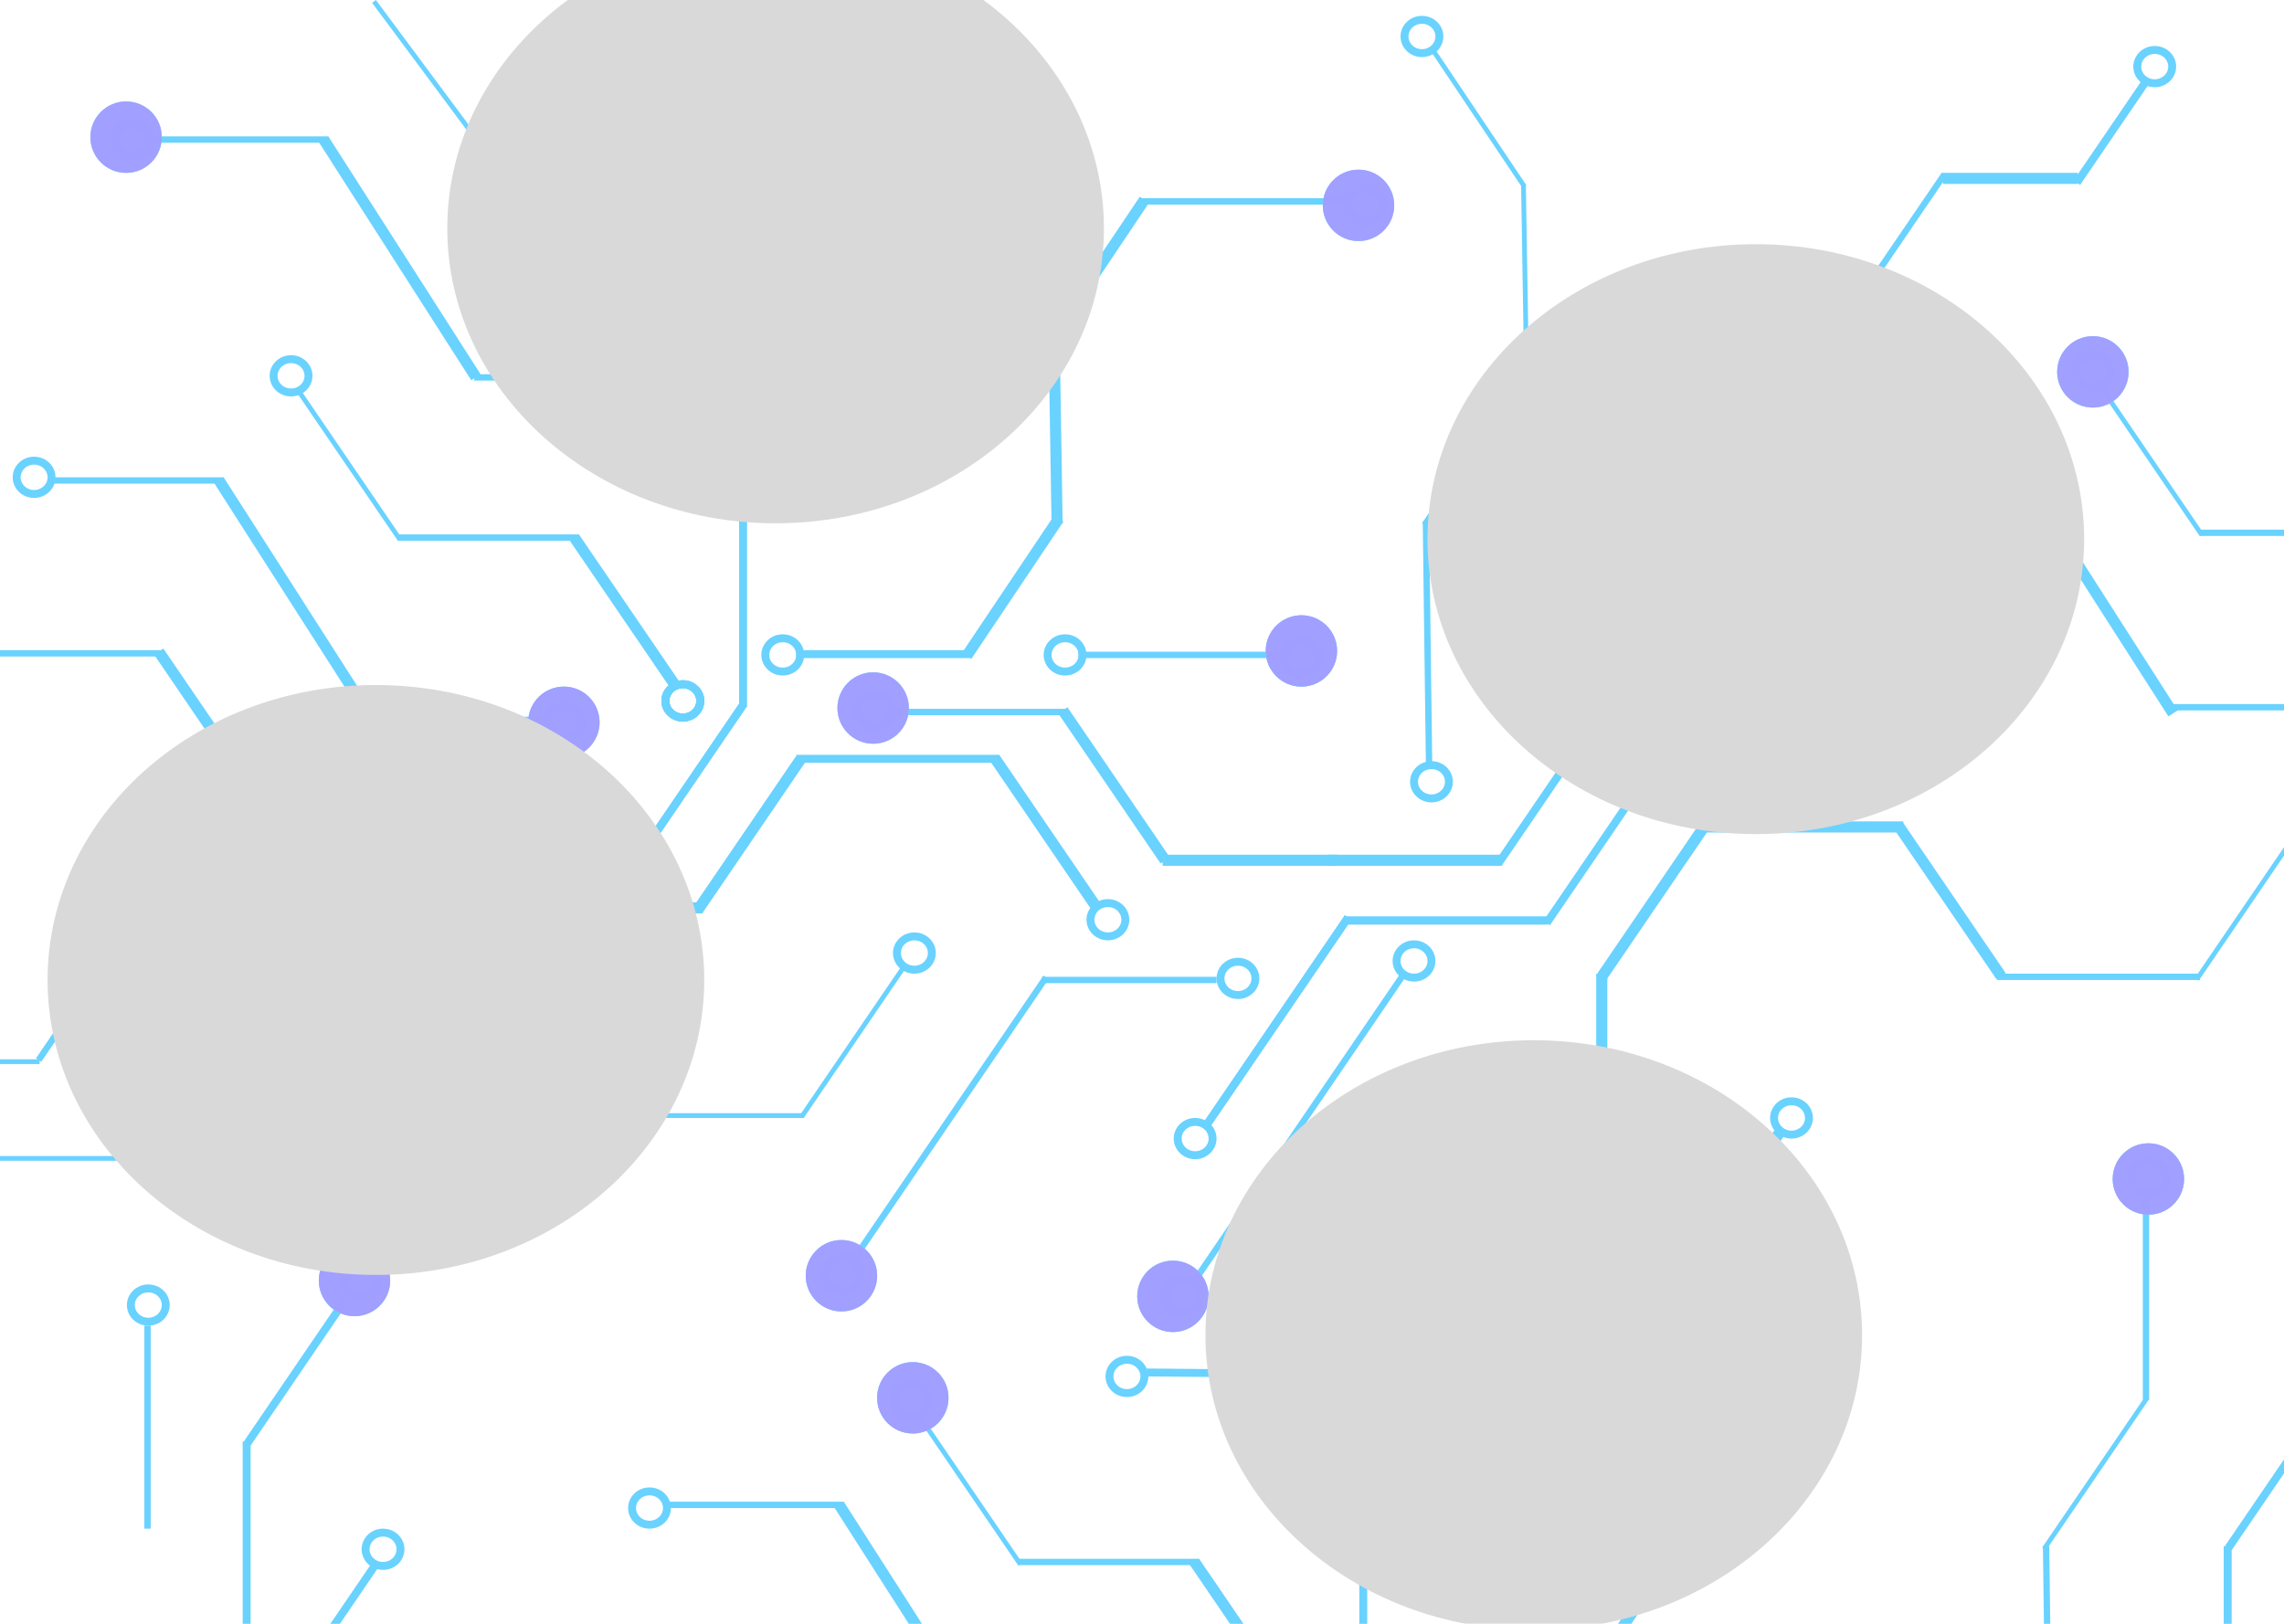 <svg width="1440" height="1024" viewBox="0 0 1440 1024" fill="none" xmlns="http://www.w3.org/2000/svg">
<g clip-path="url(#clip0_53_19)">
<rect width="1440" height="1024" fill="white"/>
<line x1="189.934" y1="668.592" x2="279.934" y2="536.592" stroke="#69D2FF" stroke-width="5"/>
<line x1="278" y1="538.5" x2="406" y2="538.5" stroke="#69D2FF" stroke-width="5"/>
<line x1="468.5" y1="446" x2="468.5" y2="318" stroke="#69D2FF" stroke-width="5"/>
<line x1="1009.88" y1="762.001" x2="1009.88" y2="613.995" stroke="#69D2FF" stroke-width="7"/>
<line x1="87" y1="576" x2="197" y2="576" stroke="#69D2FF" stroke-width="4"/>
<line x1="251" y1="339" x2="365" y2="339" stroke="#69D2FF" stroke-width="4"/>
<line x1="232" y1="454" x2="342" y2="454" stroke="#69D2FF" stroke-width="4"/>
<line x1="162" y1="504.5" x2="272" y2="504.5" stroke="#69D2FF" stroke-width="7"/>
<line x1="-7" y1="412" x2="103" y2="412" stroke="#69D2FF" stroke-width="4"/>
<line x1="403.935" y1="539.187" x2="468.439" y2="444.592" stroke="#69D2FF" stroke-width="5"/>
<line x1="189.934" y1="668.592" x2="279.934" y2="536.592" stroke="#69D2FF" stroke-width="5"/>
<line x1="278" y1="538.5" x2="406" y2="538.5" stroke="#69D2FF" stroke-width="5"/>
<line x1="403.935" y1="539.187" x2="468.439" y2="444.592" stroke="#69D2FF" stroke-width="5"/>
<line x1="227.348" y1="703.873" x2="317.348" y2="571.873" stroke="#69D2FF" stroke-width="4"/>
<line x1="315" y1="572.5" x2="443" y2="572.5" stroke="#69D2FF" stroke-width="7"/>
<line x1="502" y1="478.5" x2="630" y2="478.5" stroke="#69D2FF" stroke-width="5"/>
<line x1="440.108" y1="573.623" x2="504.612" y2="479.028" stroke="#69D2FF" stroke-width="7"/>
<line x1="691.612" y1="572.567" x2="627.108" y2="477.972" stroke="#69D2FF" stroke-width="7"/>
<line x1="426.612" y1="433.567" x2="362.108" y2="338.972" stroke="#69D2FF" stroke-width="7"/>
<line x1="31" y1="303" x2="141" y2="303" stroke="#69D2FF" stroke-width="4"/>
<line x1="234.052" y1="452.887" x2="138.052" y2="302.887" stroke="#69D2FF" stroke-width="7"/>
<line x1="164.612" y1="505.567" x2="100.108" y2="410.972" stroke="#69D2FF" stroke-width="7"/>
<line x1="-25" y1="730.5" x2="103" y2="730.5" stroke="#69D2FF" stroke-width="3"/>
<line x1="101.761" y1="730.75" x2="166.265" y2="636.155" stroke="#69D2FF" stroke-width="3"/>
<line x1="252.261" y1="340.435" x2="187.757" y2="245.84" stroke="#69D2FF" stroke-width="3"/>
<line x1="24.348" y1="668.468" x2="88.852" y2="573.873" stroke="#69D2FF" stroke-width="4"/>
<line x1="759.934" y1="710.592" x2="849.934" y2="578.592" stroke="#69D2FF" stroke-width="5"/>
<line x1="848" y1="580.5" x2="976" y2="580.5" stroke="#69D2FF" stroke-width="5"/>
<line x1="1009.5" y1="451" x2="1009.5" y2="323" stroke="#69D2FF" stroke-width="5"/>
<line x1="657" y1="618" x2="767" y2="618" stroke="#69D2FF" stroke-width="4"/>
<line x1="837" y1="542.5" x2="947" y2="542.5" stroke="#69D2FF" stroke-width="7"/>
<line x1="899" y1="328.974" x2="901" y2="482.974" stroke="#69D2FF" stroke-width="4"/>
<line x1="733" y1="542.5" x2="843" y2="542.5" stroke="#69D2FF" stroke-width="7"/>
<line x1="563" y1="449" x2="673" y2="449" stroke="#69D2FF" stroke-width="4"/>
<line x1="975.166" y1="582.039" x2="1094.7" y2="406.739" stroke="#69D2FF" stroke-width="5"/>
<line x1="759.934" y1="710.592" x2="849.934" y2="578.592" stroke="#69D2FF" stroke-width="5"/>
<line x1="848" y1="580.5" x2="976" y2="580.5" stroke="#69D2FF" stroke-width="5"/>
<line x1="1259" y1="616" x2="1387" y2="616" stroke="#69D2FF" stroke-width="4"/>
<line x1="753.732" y1="806.832" x2="885.963" y2="612.915" stroke="#69D2FF" stroke-width="4"/>
<line x1="1072" y1="521.5" x2="1200" y2="521.5" stroke="#69D2FF" stroke-width="7"/>
<line x1="680" y1="413" x2="808" y2="413" stroke="#69D2FF" stroke-width="4"/>
<line x1="1010.11" y1="615.623" x2="1074.61" y2="521.028" stroke="#69D2FF" stroke-width="7"/>
<line x1="1008.93" y1="325.187" x2="1073.44" y2="230.592" stroke="#69D2FF" stroke-width="5"/>
<line x1="666.47" y1="330.057" x2="664.502" y2="209.056" stroke="#69D2FF" stroke-width="7"/>
<line x1="1261.61" y1="615.567" x2="1197.11" y2="520.972" stroke="#69D2FF" stroke-width="7"/>
<line x1="734.612" y1="542.567" x2="670.108" y2="447.972" stroke="#69D2FF" stroke-width="7"/>
<line x1="502" y1="412.5" x2="612" y2="412.5" stroke="#69D2FF" stroke-width="5"/>
<path d="M609.5 413.544L667.5 327.051" stroke="#69D2FF" stroke-width="7"/>
<path d="M663.5 212.49L721.5 125.996" stroke="#69D2FF" stroke-width="7"/>
<line x1="962.469" y1="237.025" x2="960.5" y2="116.024" stroke="#69D2FF" stroke-width="3"/>
<path d="M960.99 117.5L902.997 31.002" stroke="#69D2FF" stroke-width="3"/>
<line x1="310" y1="703.5" x2="507" y2="703.5" stroke="#69D2FF" stroke-width="3"/>
<line x1="505.761" y1="703.75" x2="570.265" y2="609.155" stroke="#69D2FF" stroke-width="3"/>
<line x1="1225" y1="112.5" x2="1310" y2="112.5" stroke="#69D2FF" stroke-width="7"/>
<line x1="1309.38" y1="115.225" x2="1353.48" y2="50.553" stroke="#69D2FF" stroke-width="5"/>
<path d="M1385 617.595L1449.5 523" stroke="#69D2FF" stroke-width="3"/>
<line x1="723.023" y1="865.5" x2="942.023" y2="867.5" stroke="#69D2FF" stroke-width="5"/>
<line x1="936.703" y1="866.026" x2="1010.12" y2="760.007" stroke="#69D2FF" stroke-width="7"/>
<line x1="944.935" y1="544.187" x2="1009.44" y2="449.592" stroke="#69D2FF" stroke-width="5"/>
<line x1="897.761" y1="330.75" x2="962.265" y2="236.155" stroke="#69D2FF" stroke-width="3"/>
<line x1="536.691" y1="796.429" x2="659.508" y2="616.318" stroke="#69D2FF" stroke-width="4"/>
<path d="M194.5 237C194.5 242.711 189.665 247.5 183.5 247.5C177.335 247.5 172.5 242.711 172.5 237C172.5 231.289 177.335 226.5 183.5 226.5C189.665 226.5 194.5 231.289 194.5 237Z" stroke="#69D2FF" stroke-width="5"/>
<path d="M441.5 442C441.5 447.711 436.665 452.5 430.5 452.5C424.335 452.5 419.5 447.711 419.5 442C419.5 436.289 424.335 431.5 430.5 431.5C436.665 431.5 441.5 436.289 441.5 442Z" stroke="#69D2FF" stroke-width="5"/>
<path d="M1092.5 221C1092.5 226.711 1087.66 231.5 1081.5 231.5C1075.34 231.5 1070.5 226.711 1070.5 221C1070.5 215.289 1075.34 210.5 1081.5 210.5C1087.66 210.5 1092.5 215.289 1092.5 221Z" stroke="#69D2FF" stroke-width="5"/>
<path d="M1110.5 397C1110.5 402.711 1105.66 407.5 1099.5 407.5C1093.34 407.5 1088.5 402.711 1088.5 397C1088.5 391.289 1093.34 386.5 1099.5 386.5C1105.66 386.5 1110.5 391.289 1110.5 397Z" stroke="#69D2FF" stroke-width="5"/>
<path d="M721.5 868C721.5 873.711 716.665 878.5 710.5 878.5C704.335 878.5 699.5 873.711 699.5 868C699.5 862.289 704.335 857.5 710.5 857.5C716.665 857.5 721.5 862.289 721.5 868Z" stroke="#69D2FF" stroke-width="5"/>
<path d="M218.5 575C218.5 580.711 213.665 585.5 207.5 585.5C201.335 585.5 196.5 580.711 196.5 575C196.5 569.289 201.335 564.5 207.5 564.5C213.665 564.5 218.5 569.289 218.5 575Z" stroke="#69D2FF" stroke-width="5"/>
<path d="M293.5 508C293.5 513.711 288.665 518.5 282.5 518.5C276.335 518.5 271.5 513.711 271.5 508C271.5 502.289 276.335 497.5 282.5 497.5C288.665 497.5 293.5 502.289 293.5 508Z" stroke="#69D2FF" stroke-width="5"/>
<path d="M366.5 456C366.5 461.711 361.665 466.5 355.5 466.5C349.335 466.5 344.5 461.711 344.5 456C344.5 450.289 349.335 445.5 355.5 445.5C361.665 445.5 366.5 450.289 366.5 456Z" stroke="#69D2FF" stroke-width="5"/>
<path d="M542.5 804C542.5 809.711 537.665 814.5 531.5 814.5C525.335 814.5 520.5 809.711 520.5 804C520.5 798.289 525.335 793.5 531.5 793.5C537.665 793.5 542.5 798.289 542.5 804Z" stroke="#69D2FF" stroke-width="5"/>
<path d="M791.5 617C791.5 622.711 786.665 627.5 780.5 627.5C774.335 627.5 769.5 622.711 769.5 617C769.5 611.289 774.335 606.5 780.5 606.5C786.665 606.5 791.5 611.289 791.5 617Z" stroke="#69D2FF" stroke-width="5"/>
<path d="M764.5 718C764.5 723.711 759.665 728.5 753.5 728.5C747.335 728.5 742.5 723.711 742.5 718C742.5 712.289 747.335 707.5 753.5 707.5C759.665 707.5 764.5 712.289 764.5 718Z" stroke="#69D2FF" stroke-width="5"/>
<path d="M709.5 580C709.5 585.711 704.665 590.5 698.5 590.5C692.335 590.5 687.5 585.711 687.5 580C687.5 574.289 692.335 569.5 698.5 569.5C704.665 569.5 709.5 574.289 709.5 580Z" stroke="#69D2FF" stroke-width="5"/>
<path d="M504.5 413C504.5 418.711 499.665 423.5 493.5 423.5C487.335 423.5 482.5 418.711 482.5 413C482.5 407.289 487.335 402.5 493.5 402.5C499.665 402.5 504.5 407.289 504.5 413Z" stroke="#69D2FF" stroke-width="5"/>
<path d="M441.5 442C441.5 447.711 436.665 452.5 430.5 452.5C424.335 452.5 419.5 447.711 419.5 442C419.5 436.289 424.335 431.5 430.5 431.5C436.665 431.5 441.5 436.289 441.5 442Z" stroke="#69D2FF" stroke-width="5"/>
<path d="M181.5 627C181.5 632.711 176.665 637.5 170.5 637.5C164.335 637.5 159.5 632.711 159.5 627C159.5 621.289 164.335 616.5 170.5 616.5C176.665 616.5 181.5 621.289 181.5 627Z" stroke="#69D2FF" stroke-width="5"/>
<path d="M194.5 678C194.5 683.711 189.665 688.5 183.5 688.5C177.335 688.5 172.5 683.711 172.5 678C172.5 672.289 177.335 667.5 183.5 667.5C189.665 667.5 194.5 672.289 194.5 678Z" stroke="#69D2FF" stroke-width="5"/>
<path d="M481.5 305C481.5 310.711 476.665 315.5 470.5 315.5C464.335 315.5 459.5 310.711 459.5 305C459.5 299.289 464.335 294.5 470.5 294.5C476.665 294.5 481.5 299.289 481.5 305Z" stroke="#69D2FF" stroke-width="5"/>
<line x1="859.5" y1="1092" x2="859.5" y2="964" stroke="#69D2FF" stroke-width="5"/>
<line x1="642" y1="985" x2="756" y2="985" stroke="#69D2FF" stroke-width="4"/>
<line x1="817.612" y1="1079.57" x2="753.108" y2="984.972" stroke="#69D2FF" stroke-width="7"/>
<line x1="422" y1="949" x2="532" y2="949" stroke="#69D2FF" stroke-width="4"/>
<line x1="625.052" y1="1098.89" x2="529.052" y2="948.887" stroke="#69D2FF" stroke-width="7"/>
<line x1="643.261" y1="986.435" x2="578.757" y2="891.84" stroke="#69D2FF" stroke-width="3"/>
<line x1="1404.5" y1="1103" x2="1404.5" y2="975" stroke="#69D2FF" stroke-width="5"/>
<line x1="1353" y1="883" x2="1353" y2="755" stroke="#69D2FF" stroke-width="4"/>
<line x1="1290" y1="974.974" x2="1292" y2="1128.97" stroke="#69D2FF" stroke-width="4"/>
<line x1="1404.93" y1="976.187" x2="1469.44" y2="881.591" stroke="#69D2FF" stroke-width="5"/>
<line x1="1057.47" y1="976.065" x2="1054.5" y2="817.065" stroke="#69D2FF" stroke-width="7"/>
<line x1="1052.1" y1="817.635" x2="1122.1" y2="714.04" stroke="#69D2FF" stroke-width="7"/>
<path d="M1000.5 1059.54L1058.5 973.051" stroke="#69D2FF" stroke-width="7"/>
<line x1="1288.76" y1="976.75" x2="1353.26" y2="882.155" stroke="#69D2FF" stroke-width="3"/>
<path d="M585.5 883C585.5 888.711 580.665 893.5 574.5 893.5C568.335 893.5 563.5 888.711 563.5 883C563.5 877.289 568.335 872.5 574.5 872.5C580.665 872.5 585.5 877.289 585.5 883Z" stroke="#69D2FF" stroke-width="5"/>
<path d="M872.5 951C872.5 956.711 867.665 961.5 861.5 961.5C855.335 961.5 850.5 956.711 850.5 951C850.5 945.289 855.335 940.5 861.5 940.5C867.665 940.5 872.5 945.289 872.5 951Z" stroke="#69D2FF" stroke-width="5"/>
<path d="M234.5 712C234.5 717.711 229.665 722.5 223.5 722.5C217.335 722.5 212.5 717.711 212.5 712C212.5 706.289 217.335 701.5 223.5 701.5C229.665 701.5 234.5 706.289 234.5 712Z" stroke="#69D2FF" stroke-width="5"/>
<path d="M587.5 601C587.5 606.711 582.665 611.5 576.5 611.5C570.335 611.5 565.5 606.711 565.5 601C565.5 595.289 570.335 590.5 576.5 590.5C582.665 590.5 587.5 595.289 587.5 601Z" stroke="#69D2FF" stroke-width="5"/>
<path d="M307.5 704C307.5 709.711 302.665 714.5 296.5 714.5C290.335 714.5 285.5 709.711 285.5 704C285.5 698.289 290.335 693.5 296.5 693.5C302.665 693.5 307.5 698.289 307.5 704Z" stroke="#69D2FF" stroke-width="5"/>
<path d="M441.5 442C441.5 447.711 436.665 452.5 430.5 452.5C424.335 452.5 419.5 447.711 419.5 442C419.5 436.289 424.335 431.5 430.5 431.5C436.665 431.5 441.5 436.289 441.5 442Z" stroke="#69D2FF" stroke-width="5"/>
<path d="M441.5 442C441.5 447.711 436.665 452.5 430.5 452.5C424.335 452.5 419.5 447.711 419.5 442C419.5 436.289 424.335 431.5 430.5 431.5C436.665 431.5 441.5 436.289 441.5 442Z" stroke="#69D2FF" stroke-width="5"/>
<path d="M682.5 413C682.5 418.711 677.665 423.5 671.5 423.5C665.335 423.5 660.5 418.711 660.5 413C660.5 407.289 665.335 402.5 671.5 402.5C677.665 402.5 682.5 407.289 682.5 413Z" stroke="#69D2FF" stroke-width="5"/>
<path d="M831.5 415C831.5 420.711 826.665 425.5 820.5 425.5C814.335 425.5 809.5 420.711 809.5 415C809.5 409.289 814.335 404.5 820.5 404.5C826.665 404.5 831.5 409.289 831.5 415Z" stroke="#69D2FF" stroke-width="5"/>
<line x1="720" y1="127" x2="848" y2="127" stroke="#69D2FF" stroke-width="4"/>
<path d="M871.5 129C871.5 134.711 866.665 139.5 860.5 139.5C854.335 139.5 849.5 134.711 849.5 129C849.5 123.289 854.335 118.5 860.5 118.5C866.665 118.5 871.5 123.289 871.5 129Z" stroke="#69D2FF" stroke-width="5"/>
<path d="M913.5 493C913.5 498.711 908.665 503.5 902.5 503.5C896.335 503.5 891.5 498.711 891.5 493C891.5 487.289 896.335 482.5 902.5 482.5C908.665 482.5 913.5 487.289 913.5 493Z" stroke="#69D2FF" stroke-width="5"/>
<path d="M907.5 23C907.5 28.711 902.665 33.5 896.5 33.5C890.335 33.5 885.5 28.711 885.5 23C885.5 17.289 890.335 12.5 896.5 12.5C902.665 12.5 907.5 17.289 907.5 23Z" stroke="#69D2FF" stroke-width="5"/>
<line x1="155.5" y1="1037" x2="155.5" y2="909" stroke="#69D2FF" stroke-width="5"/>
<line x1="93" y1="964" x2="93" y2="836" stroke="#69D2FF" stroke-width="4"/>
<line x1="117.166" y1="1162.04" x2="236.703" y2="986.739" stroke="#69D2FF" stroke-width="5"/>
<line x1="155.935" y1="910.187" x2="220.439" y2="815.591" stroke="#69D2FF" stroke-width="5"/>
<path d="M238.5 807C238.5 812.711 233.665 817.5 227.5 817.5C221.335 817.5 216.5 812.711 216.5 807C216.5 801.289 221.335 796.5 227.5 796.5C233.665 796.5 238.5 801.289 238.5 807Z" stroke="#69D2FF" stroke-width="5"/>
<path d="M104.5 823C104.5 828.711 99.665 833.5 93.5 833.5C87.335 833.5 82.5 828.711 82.5 823C82.5 817.289 87.335 812.5 93.5 812.5C99.665 812.5 104.5 817.289 104.5 823Z" stroke="#69D2FF" stroke-width="5"/>
<path d="M420.5 951C420.5 956.711 415.665 961.5 409.5 961.5C403.335 961.5 398.5 956.711 398.5 951C398.5 945.289 403.335 940.5 409.5 940.5C415.665 940.5 420.5 945.289 420.5 951Z" stroke="#69D2FF" stroke-width="5"/>
<path d="M1140.5 705C1140.5 710.711 1135.66 715.5 1129.5 715.5C1123.34 715.5 1118.5 710.711 1118.5 705C1118.5 699.289 1123.34 694.5 1129.5 694.5C1135.66 694.5 1140.5 699.289 1140.5 705Z" stroke="#69D2FF" stroke-width="5"/>
<path d="M1365.5 743C1365.5 748.711 1360.66 753.5 1354.5 753.5C1348.34 753.5 1343.5 748.711 1343.5 743C1343.5 737.289 1348.34 732.5 1354.5 732.5C1360.66 732.5 1365.5 737.289 1365.5 743Z" stroke="#69D2FF" stroke-width="5"/>
<path d="M252.5 977C252.5 982.711 247.665 987.5 241.5 987.5C235.335 987.5 230.5 982.711 230.5 977C230.5 971.289 235.335 966.5 241.5 966.5C247.665 966.5 252.5 971.289 252.5 977Z" stroke="#69D2FF" stroke-width="5"/>
<path d="M756.5 817C756.5 822.711 751.665 827.5 745.5 827.5C739.335 827.5 734.5 822.711 734.5 817C734.5 811.289 739.335 806.5 745.5 806.5C751.665 806.5 756.5 811.289 756.5 817Z" stroke="#69D2FF" stroke-width="5"/>
<line x1="1093.73" y1="303.79" x2="1225.96" y2="109.873" stroke="#69D2FF" stroke-width="4"/>
<path d="M1096.5 313.958C1096.5 319.669 1091.66 324.458 1085.5 324.458C1079.34 324.458 1074.5 319.669 1074.5 313.958C1074.5 308.248 1079.34 303.458 1085.5 303.458C1091.66 303.458 1096.5 308.248 1096.5 313.958Z" stroke="#69D2FF" stroke-width="5"/>
<path d="M902.5 606C902.5 611.711 897.665 616.5 891.5 616.5C885.335 616.5 880.5 611.711 880.5 606C880.5 600.289 885.335 595.5 891.5 595.5C897.665 595.5 902.5 600.289 902.5 606Z" stroke="#69D2FF" stroke-width="5"/>
<path d="M32.5 301C32.5 306.711 27.665 311.5 21.5 311.5C15.335 311.5 10.5 306.711 10.5 301C10.5 295.289 15.335 290.5 21.5 290.5C27.665 290.5 32.5 295.289 32.5 301Z" stroke="#69D2FF" stroke-width="5"/>
<line x1="1387" y1="336" x2="1501" y2="336" stroke="#69D2FF" stroke-width="4"/>
<line x1="1368" y1="446" x2="1482" y2="446" stroke="#69D2FF" stroke-width="4"/>
<line x1="1167" y1="300" x2="1277" y2="300" stroke="#69D2FF" stroke-width="4"/>
<line x1="1370.05" y1="449.887" x2="1274.05" y2="299.887" stroke="#69D2FF" stroke-width="7"/>
<line x1="1388.26" y1="337.435" x2="1323.76" y2="242.84" stroke="#69D2FF" stroke-width="3"/>
<path d="M1330.5 234C1330.5 239.711 1325.66 244.5 1319.5 244.5C1313.34 244.5 1308.5 239.711 1308.5 234C1308.5 228.289 1313.34 223.5 1319.5 223.5C1325.66 223.5 1330.5 228.289 1330.5 234Z" stroke="#69D2FF" stroke-width="5"/>
<path d="M1369.5 42C1369.5 47.711 1364.66 52.5 1358.5 52.5C1352.34 52.5 1347.5 47.711 1347.5 42C1347.5 36.289 1352.34 31.5 1358.5 31.5C1364.66 31.5 1369.5 36.289 1369.5 42Z" stroke="#69D2FF" stroke-width="5"/>
<line x1="365.004" y1="174.505" x2="479.004" y2="174.505" stroke="#69D2FF" stroke-width="5"/>
<line x1="299" y1="238" x2="511" y2="238" stroke="#69D2FF" stroke-width="4"/>
<line x1="97" y1="88" x2="207" y2="88" stroke="#69D2FF" stroke-width="4"/>
<line x1="300.052" y1="237.887" x2="204.052" y2="87.887" stroke="#69D2FF" stroke-width="7"/>
<line x1="366.3" y1="176.49" x2="235.796" y2="0.895" stroke="#69D2FF" stroke-width="3"/>
<line x1="477.761" y1="175.761" x2="542.248" y2="81.155" stroke="#69D2FF" stroke-width="3"/>
<path d="M560.5 73C560.5 78.711 555.665 83.5 549.5 83.5C543.335 83.5 538.5 78.711 538.5 73C538.5 67.289 543.335 62.5 549.5 62.5C555.665 62.5 560.5 67.289 560.5 73Z" stroke="#69D2FF" stroke-width="5"/>
<path d="M94.5 88C94.5 93.711 89.665 98.5 83.5 98.5C77.335 98.5 72.5 93.711 72.5 88C72.5 82.289 77.335 77.5 83.5 77.5C89.665 77.5 94.5 82.289 94.5 88Z" stroke="#69D2FF" stroke-width="5"/>
<path d="M535.5 240C535.5 245.711 530.665 250.5 524.5 250.5C518.335 250.5 513.5 245.711 513.5 240C513.5 234.289 518.335 229.5 524.5 229.5C530.665 229.5 535.5 234.289 535.5 240Z" stroke="#69D2FF" stroke-width="5"/>
<path d="M1168.5 298C1168.5 303.711 1163.66 308.5 1157.5 308.5C1151.34 308.5 1146.5 303.711 1146.5 298C1146.5 292.289 1151.34 287.5 1157.5 287.5C1163.66 287.5 1168.5 292.289 1168.5 298Z" stroke="#69D2FF" stroke-width="5"/>
<path d="M562.5 448C562.5 453.711 557.665 458.5 551.5 458.5C545.335 458.5 540.5 453.711 540.5 448C540.5 442.289 545.335 437.5 551.5 437.5C557.665 437.5 562.5 442.289 562.5 448Z" stroke="#69D2FF" stroke-width="5"/>
<g filter="url(#filter0_f_53_19)">
<circle cx="550.5" cy="446.5" r="22.5" fill="#69D2FF" fill-opacity="0.851"/>
</g>
<g filter="url(#filter1_f_53_19)">
<circle cx="550.5" cy="446.5" r="22.5" fill="#94DFFF" fill-opacity="0.851"/>
</g>
<g filter="url(#filter2_f_53_19)">
<circle cx="550.5" cy="446.5" r="22.5" fill="#A394FF" fill-opacity="0.851"/>
</g>
<g filter="url(#filter3_f_53_19)">
<circle cx="820.5" cy="410.5" r="22.5" fill="#69D2FF" fill-opacity="0.851"/>
</g>
<g filter="url(#filter4_f_53_19)">
<circle cx="820.5" cy="410.5" r="22.5" fill="#94DFFF" fill-opacity="0.851"/>
</g>
<g filter="url(#filter5_f_53_19)">
<circle cx="820.5" cy="410.5" r="22.5" fill="#A394FF" fill-opacity="0.851"/>
</g>
<g filter="url(#filter6_f_53_19)">
<circle cx="1099.5" cy="395.5" r="22.5" fill="#69D2FF" fill-opacity="0.851"/>
</g>
<g filter="url(#filter7_f_53_19)">
<circle cx="1099.5" cy="395.5" r="22.5" fill="#94DFFF" fill-opacity="0.851"/>
</g>
<g filter="url(#filter8_f_53_19)">
<circle cx="1099.5" cy="395.5" r="22.5" fill="#A394FF" fill-opacity="0.851"/>
</g>
<g filter="url(#filter9_f_53_19)">
<circle cx="530.5" cy="804.5" r="22.5" fill="#69D2FF" fill-opacity="0.851"/>
</g>
<g filter="url(#filter10_f_53_19)">
<circle cx="530.5" cy="804.5" r="22.5" fill="#94DFFF" fill-opacity="0.851"/>
</g>
<g filter="url(#filter11_f_53_19)">
<circle cx="530.5" cy="804.5" r="22.5" fill="#A394FF" fill-opacity="0.851"/>
</g>
<g filter="url(#filter12_f_53_19)">
<circle cx="856.5" cy="129.5" r="22.5" fill="#69D2FF" fill-opacity="0.851"/>
</g>
<g filter="url(#filter13_f_53_19)">
<circle cx="856.5" cy="129.5" r="22.5" fill="#94DFFF" fill-opacity="0.851"/>
</g>
<g filter="url(#filter14_f_53_19)">
<circle cx="856.5" cy="129.5" r="22.5" fill="#A394FF" fill-opacity="0.851"/>
</g>
<g filter="url(#filter15_f_53_19)">
<circle cx="355.5" cy="455.5" r="22.5" fill="#69D2FF" fill-opacity="0.851"/>
</g>
<g filter="url(#filter16_f_53_19)">
<circle cx="355.5" cy="455.5" r="22.5" fill="#94DFFF" fill-opacity="0.851"/>
</g>
<g filter="url(#filter17_f_53_19)">
<circle cx="355.5" cy="455.5" r="22.5" fill="#A394FF" fill-opacity="0.851"/>
</g>
<g filter="url(#filter18_f_53_19)">
<circle cx="223.5" cy="807.5" r="22.5" fill="#69D2FF" fill-opacity="0.851"/>
</g>
<g filter="url(#filter19_f_53_19)">
<circle cx="223.5" cy="807.5" r="22.5" fill="#94DFFF" fill-opacity="0.851"/>
</g>
<g filter="url(#filter20_f_53_19)">
<circle cx="223.5" cy="807.5" r="22.5" fill="#A394FF" fill-opacity="0.851"/>
</g>
<g filter="url(#filter21_f_53_19)">
<circle cx="1319.5" cy="234.5" r="22.5" fill="#69D2FF" fill-opacity="0.851"/>
</g>
<g filter="url(#filter22_f_53_19)">
<circle cx="1319.5" cy="234.5" r="22.5" fill="#94DFFF" fill-opacity="0.851"/>
</g>
<g filter="url(#filter23_f_53_19)">
<circle cx="1319.5" cy="234.5" r="22.5" fill="#A394FF" fill-opacity="0.851"/>
</g>
<g filter="url(#filter24_f_53_19)">
<circle cx="79.5" cy="86.5" r="22.5" fill="#69D2FF" fill-opacity="0.851"/>
</g>
<g filter="url(#filter25_f_53_19)">
<circle cx="79.5" cy="86.5" r="22.5" fill="#94DFFF" fill-opacity="0.851"/>
</g>
<g filter="url(#filter26_f_53_19)">
<circle cx="79.5" cy="86.5" r="22.5" fill="#A394FF" fill-opacity="0.851"/>
</g>
<g filter="url(#filter27_f_53_19)">
<circle cx="739.5" cy="817.5" r="22.5" fill="#69D2FF" fill-opacity="0.851"/>
</g>
<g filter="url(#filter28_f_53_19)">
<circle cx="739.5" cy="817.5" r="22.5" fill="#94DFFF" fill-opacity="0.851"/>
</g>
<g filter="url(#filter29_f_53_19)">
<circle cx="739.5" cy="817.5" r="22.5" fill="#A394FF" fill-opacity="0.851"/>
</g>
<g filter="url(#filter30_f_53_19)">
<circle cx="575.5" cy="881.5" r="22.5" fill="#69D2FF" fill-opacity="0.851"/>
</g>
<g filter="url(#filter31_f_53_19)">
<circle cx="575.5" cy="881.5" r="22.5" fill="#94DFFF" fill-opacity="0.851"/>
</g>
<g filter="url(#filter32_f_53_19)">
<circle cx="575.5" cy="881.5" r="22.5" fill="#A394FF" fill-opacity="0.851"/>
</g>
<g filter="url(#filter33_f_53_19)">
<circle cx="527.5" cy="240.5" r="22.5" fill="#69D2FF" fill-opacity="0.851"/>
</g>
<g filter="url(#filter34_f_53_19)">
<circle cx="527.5" cy="240.5" r="22.5" fill="#94DFFF" fill-opacity="0.851"/>
</g>
<g filter="url(#filter35_f_53_19)">
<circle cx="527.5" cy="240.5" r="22.5" fill="#A394FF" fill-opacity="0.851"/>
</g>
<g filter="url(#filter36_f_53_19)">
<circle cx="1354.5" cy="743.5" r="22.5" fill="#69D2FF" fill-opacity="0.851"/>
</g>
<g filter="url(#filter37_f_53_19)">
<circle cx="1354.5" cy="743.5" r="22.5" fill="#94DFFF" fill-opacity="0.851"/>
</g>
<g filter="url(#filter38_f_53_19)">
<circle cx="1354.5" cy="743.5" r="22.5" fill="#A394FF" fill-opacity="0.851"/>
</g>
<g filter="url(#filter39_f_53_19)">
<ellipse cx="1107" cy="340" rx="207" ry="186" fill="#D9D9D9"/>
</g>
<g filter="url(#filter40_f_53_19)">
<ellipse cx="237" cy="618" rx="207" ry="186" fill="#D9D9D9"/>
</g>
<g filter="url(#filter41_f_53_19)">
<ellipse cx="967" cy="842" rx="207" ry="186" fill="#D9D9D9"/>
</g>
<g filter="url(#filter42_f_53_19)">
<ellipse cx="489" cy="144" rx="207" ry="186" fill="#D9D9D9"/>
</g>
<line x1="-103" y1="669.5" x2="25" y2="669.5" stroke="#69D2FF" stroke-width="3"/>
</g>
<defs>
<filter id="filter0_f_53_19" x="507" y="403" width="87" height="87" filterUnits="userSpaceOnUse" color-interpolation-filters="sRGB">
<feFlood flood-opacity="0" result="BackgroundImageFix"/>
<feBlend mode="normal" in="SourceGraphic" in2="BackgroundImageFix" result="shape"/>
<feGaussianBlur stdDeviation="10.5" result="effect1_foregroundBlur_53_19"/>
</filter>
<filter id="filter1_f_53_19" x="507" y="403" width="87" height="87" filterUnits="userSpaceOnUse" color-interpolation-filters="sRGB">
<feFlood flood-opacity="0" result="BackgroundImageFix"/>
<feBlend mode="normal" in="SourceGraphic" in2="BackgroundImageFix" result="shape"/>
<feGaussianBlur stdDeviation="10.5" result="effect1_foregroundBlur_53_19"/>
</filter>
<filter id="filter2_f_53_19" x="507" y="403" width="87" height="87" filterUnits="userSpaceOnUse" color-interpolation-filters="sRGB">
<feFlood flood-opacity="0" result="BackgroundImageFix"/>
<feBlend mode="normal" in="SourceGraphic" in2="BackgroundImageFix" result="shape"/>
<feGaussianBlur stdDeviation="10.5" result="effect1_foregroundBlur_53_19"/>
</filter>
<filter id="filter3_f_53_19" x="777" y="367" width="87" height="87" filterUnits="userSpaceOnUse" color-interpolation-filters="sRGB">
<feFlood flood-opacity="0" result="BackgroundImageFix"/>
<feBlend mode="normal" in="SourceGraphic" in2="BackgroundImageFix" result="shape"/>
<feGaussianBlur stdDeviation="10.5" result="effect1_foregroundBlur_53_19"/>
</filter>
<filter id="filter4_f_53_19" x="777" y="367" width="87" height="87" filterUnits="userSpaceOnUse" color-interpolation-filters="sRGB">
<feFlood flood-opacity="0" result="BackgroundImageFix"/>
<feBlend mode="normal" in="SourceGraphic" in2="BackgroundImageFix" result="shape"/>
<feGaussianBlur stdDeviation="10.5" result="effect1_foregroundBlur_53_19"/>
</filter>
<filter id="filter5_f_53_19" x="777" y="367" width="87" height="87" filterUnits="userSpaceOnUse" color-interpolation-filters="sRGB">
<feFlood flood-opacity="0" result="BackgroundImageFix"/>
<feBlend mode="normal" in="SourceGraphic" in2="BackgroundImageFix" result="shape"/>
<feGaussianBlur stdDeviation="10.5" result="effect1_foregroundBlur_53_19"/>
</filter>
<filter id="filter6_f_53_19" x="1056" y="352" width="87" height="87" filterUnits="userSpaceOnUse" color-interpolation-filters="sRGB">
<feFlood flood-opacity="0" result="BackgroundImageFix"/>
<feBlend mode="normal" in="SourceGraphic" in2="BackgroundImageFix" result="shape"/>
<feGaussianBlur stdDeviation="10.5" result="effect1_foregroundBlur_53_19"/>
</filter>
<filter id="filter7_f_53_19" x="1056" y="352" width="87" height="87" filterUnits="userSpaceOnUse" color-interpolation-filters="sRGB">
<feFlood flood-opacity="0" result="BackgroundImageFix"/>
<feBlend mode="normal" in="SourceGraphic" in2="BackgroundImageFix" result="shape"/>
<feGaussianBlur stdDeviation="10.5" result="effect1_foregroundBlur_53_19"/>
</filter>
<filter id="filter8_f_53_19" x="1056" y="352" width="87" height="87" filterUnits="userSpaceOnUse" color-interpolation-filters="sRGB">
<feFlood flood-opacity="0" result="BackgroundImageFix"/>
<feBlend mode="normal" in="SourceGraphic" in2="BackgroundImageFix" result="shape"/>
<feGaussianBlur stdDeviation="10.5" result="effect1_foregroundBlur_53_19"/>
</filter>
<filter id="filter9_f_53_19" x="487" y="761" width="87" height="87" filterUnits="userSpaceOnUse" color-interpolation-filters="sRGB">
<feFlood flood-opacity="0" result="BackgroundImageFix"/>
<feBlend mode="normal" in="SourceGraphic" in2="BackgroundImageFix" result="shape"/>
<feGaussianBlur stdDeviation="10.5" result="effect1_foregroundBlur_53_19"/>
</filter>
<filter id="filter10_f_53_19" x="487" y="761" width="87" height="87" filterUnits="userSpaceOnUse" color-interpolation-filters="sRGB">
<feFlood flood-opacity="0" result="BackgroundImageFix"/>
<feBlend mode="normal" in="SourceGraphic" in2="BackgroundImageFix" result="shape"/>
<feGaussianBlur stdDeviation="10.5" result="effect1_foregroundBlur_53_19"/>
</filter>
<filter id="filter11_f_53_19" x="487" y="761" width="87" height="87" filterUnits="userSpaceOnUse" color-interpolation-filters="sRGB">
<feFlood flood-opacity="0" result="BackgroundImageFix"/>
<feBlend mode="normal" in="SourceGraphic" in2="BackgroundImageFix" result="shape"/>
<feGaussianBlur stdDeviation="10.5" result="effect1_foregroundBlur_53_19"/>
</filter>
<filter id="filter12_f_53_19" x="813" y="86" width="87" height="87" filterUnits="userSpaceOnUse" color-interpolation-filters="sRGB">
<feFlood flood-opacity="0" result="BackgroundImageFix"/>
<feBlend mode="normal" in="SourceGraphic" in2="BackgroundImageFix" result="shape"/>
<feGaussianBlur stdDeviation="10.5" result="effect1_foregroundBlur_53_19"/>
</filter>
<filter id="filter13_f_53_19" x="813" y="86" width="87" height="87" filterUnits="userSpaceOnUse" color-interpolation-filters="sRGB">
<feFlood flood-opacity="0" result="BackgroundImageFix"/>
<feBlend mode="normal" in="SourceGraphic" in2="BackgroundImageFix" result="shape"/>
<feGaussianBlur stdDeviation="10.5" result="effect1_foregroundBlur_53_19"/>
</filter>
<filter id="filter14_f_53_19" x="813" y="86" width="87" height="87" filterUnits="userSpaceOnUse" color-interpolation-filters="sRGB">
<feFlood flood-opacity="0" result="BackgroundImageFix"/>
<feBlend mode="normal" in="SourceGraphic" in2="BackgroundImageFix" result="shape"/>
<feGaussianBlur stdDeviation="10.5" result="effect1_foregroundBlur_53_19"/>
</filter>
<filter id="filter15_f_53_19" x="312" y="412" width="87" height="87" filterUnits="userSpaceOnUse" color-interpolation-filters="sRGB">
<feFlood flood-opacity="0" result="BackgroundImageFix"/>
<feBlend mode="normal" in="SourceGraphic" in2="BackgroundImageFix" result="shape"/>
<feGaussianBlur stdDeviation="10.5" result="effect1_foregroundBlur_53_19"/>
</filter>
<filter id="filter16_f_53_19" x="312" y="412" width="87" height="87" filterUnits="userSpaceOnUse" color-interpolation-filters="sRGB">
<feFlood flood-opacity="0" result="BackgroundImageFix"/>
<feBlend mode="normal" in="SourceGraphic" in2="BackgroundImageFix" result="shape"/>
<feGaussianBlur stdDeviation="10.5" result="effect1_foregroundBlur_53_19"/>
</filter>
<filter id="filter17_f_53_19" x="312" y="412" width="87" height="87" filterUnits="userSpaceOnUse" color-interpolation-filters="sRGB">
<feFlood flood-opacity="0" result="BackgroundImageFix"/>
<feBlend mode="normal" in="SourceGraphic" in2="BackgroundImageFix" result="shape"/>
<feGaussianBlur stdDeviation="10.5" result="effect1_foregroundBlur_53_19"/>
</filter>
<filter id="filter18_f_53_19" x="180" y="764" width="87" height="87" filterUnits="userSpaceOnUse" color-interpolation-filters="sRGB">
<feFlood flood-opacity="0" result="BackgroundImageFix"/>
<feBlend mode="normal" in="SourceGraphic" in2="BackgroundImageFix" result="shape"/>
<feGaussianBlur stdDeviation="10.5" result="effect1_foregroundBlur_53_19"/>
</filter>
<filter id="filter19_f_53_19" x="180" y="764" width="87" height="87" filterUnits="userSpaceOnUse" color-interpolation-filters="sRGB">
<feFlood flood-opacity="0" result="BackgroundImageFix"/>
<feBlend mode="normal" in="SourceGraphic" in2="BackgroundImageFix" result="shape"/>
<feGaussianBlur stdDeviation="10.5" result="effect1_foregroundBlur_53_19"/>
</filter>
<filter id="filter20_f_53_19" x="180" y="764" width="87" height="87" filterUnits="userSpaceOnUse" color-interpolation-filters="sRGB">
<feFlood flood-opacity="0" result="BackgroundImageFix"/>
<feBlend mode="normal" in="SourceGraphic" in2="BackgroundImageFix" result="shape"/>
<feGaussianBlur stdDeviation="10.5" result="effect1_foregroundBlur_53_19"/>
</filter>
<filter id="filter21_f_53_19" x="1276" y="191" width="87" height="87" filterUnits="userSpaceOnUse" color-interpolation-filters="sRGB">
<feFlood flood-opacity="0" result="BackgroundImageFix"/>
<feBlend mode="normal" in="SourceGraphic" in2="BackgroundImageFix" result="shape"/>
<feGaussianBlur stdDeviation="10.5" result="effect1_foregroundBlur_53_19"/>
</filter>
<filter id="filter22_f_53_19" x="1276" y="191" width="87" height="87" filterUnits="userSpaceOnUse" color-interpolation-filters="sRGB">
<feFlood flood-opacity="0" result="BackgroundImageFix"/>
<feBlend mode="normal" in="SourceGraphic" in2="BackgroundImageFix" result="shape"/>
<feGaussianBlur stdDeviation="10.5" result="effect1_foregroundBlur_53_19"/>
</filter>
<filter id="filter23_f_53_19" x="1276" y="191" width="87" height="87" filterUnits="userSpaceOnUse" color-interpolation-filters="sRGB">
<feFlood flood-opacity="0" result="BackgroundImageFix"/>
<feBlend mode="normal" in="SourceGraphic" in2="BackgroundImageFix" result="shape"/>
<feGaussianBlur stdDeviation="10.5" result="effect1_foregroundBlur_53_19"/>
</filter>
<filter id="filter24_f_53_19" x="36" y="43" width="87" height="87" filterUnits="userSpaceOnUse" color-interpolation-filters="sRGB">
<feFlood flood-opacity="0" result="BackgroundImageFix"/>
<feBlend mode="normal" in="SourceGraphic" in2="BackgroundImageFix" result="shape"/>
<feGaussianBlur stdDeviation="10.5" result="effect1_foregroundBlur_53_19"/>
</filter>
<filter id="filter25_f_53_19" x="36" y="43" width="87" height="87" filterUnits="userSpaceOnUse" color-interpolation-filters="sRGB">
<feFlood flood-opacity="0" result="BackgroundImageFix"/>
<feBlend mode="normal" in="SourceGraphic" in2="BackgroundImageFix" result="shape"/>
<feGaussianBlur stdDeviation="10.5" result="effect1_foregroundBlur_53_19"/>
</filter>
<filter id="filter26_f_53_19" x="36" y="43" width="87" height="87" filterUnits="userSpaceOnUse" color-interpolation-filters="sRGB">
<feFlood flood-opacity="0" result="BackgroundImageFix"/>
<feBlend mode="normal" in="SourceGraphic" in2="BackgroundImageFix" result="shape"/>
<feGaussianBlur stdDeviation="10.5" result="effect1_foregroundBlur_53_19"/>
</filter>
<filter id="filter27_f_53_19" x="696" y="774" width="87" height="87" filterUnits="userSpaceOnUse" color-interpolation-filters="sRGB">
<feFlood flood-opacity="0" result="BackgroundImageFix"/>
<feBlend mode="normal" in="SourceGraphic" in2="BackgroundImageFix" result="shape"/>
<feGaussianBlur stdDeviation="10.5" result="effect1_foregroundBlur_53_19"/>
</filter>
<filter id="filter28_f_53_19" x="696" y="774" width="87" height="87" filterUnits="userSpaceOnUse" color-interpolation-filters="sRGB">
<feFlood flood-opacity="0" result="BackgroundImageFix"/>
<feBlend mode="normal" in="SourceGraphic" in2="BackgroundImageFix" result="shape"/>
<feGaussianBlur stdDeviation="10.5" result="effect1_foregroundBlur_53_19"/>
</filter>
<filter id="filter29_f_53_19" x="696" y="774" width="87" height="87" filterUnits="userSpaceOnUse" color-interpolation-filters="sRGB">
<feFlood flood-opacity="0" result="BackgroundImageFix"/>
<feBlend mode="normal" in="SourceGraphic" in2="BackgroundImageFix" result="shape"/>
<feGaussianBlur stdDeviation="10.5" result="effect1_foregroundBlur_53_19"/>
</filter>
<filter id="filter30_f_53_19" x="532" y="838" width="87" height="87" filterUnits="userSpaceOnUse" color-interpolation-filters="sRGB">
<feFlood flood-opacity="0" result="BackgroundImageFix"/>
<feBlend mode="normal" in="SourceGraphic" in2="BackgroundImageFix" result="shape"/>
<feGaussianBlur stdDeviation="10.5" result="effect1_foregroundBlur_53_19"/>
</filter>
<filter id="filter31_f_53_19" x="532" y="838" width="87" height="87" filterUnits="userSpaceOnUse" color-interpolation-filters="sRGB">
<feFlood flood-opacity="0" result="BackgroundImageFix"/>
<feBlend mode="normal" in="SourceGraphic" in2="BackgroundImageFix" result="shape"/>
<feGaussianBlur stdDeviation="10.5" result="effect1_foregroundBlur_53_19"/>
</filter>
<filter id="filter32_f_53_19" x="532" y="838" width="87" height="87" filterUnits="userSpaceOnUse" color-interpolation-filters="sRGB">
<feFlood flood-opacity="0" result="BackgroundImageFix"/>
<feBlend mode="normal" in="SourceGraphic" in2="BackgroundImageFix" result="shape"/>
<feGaussianBlur stdDeviation="10.5" result="effect1_foregroundBlur_53_19"/>
</filter>
<filter id="filter33_f_53_19" x="484" y="197" width="87" height="87" filterUnits="userSpaceOnUse" color-interpolation-filters="sRGB">
<feFlood flood-opacity="0" result="BackgroundImageFix"/>
<feBlend mode="normal" in="SourceGraphic" in2="BackgroundImageFix" result="shape"/>
<feGaussianBlur stdDeviation="10.5" result="effect1_foregroundBlur_53_19"/>
</filter>
<filter id="filter34_f_53_19" x="484" y="197" width="87" height="87" filterUnits="userSpaceOnUse" color-interpolation-filters="sRGB">
<feFlood flood-opacity="0" result="BackgroundImageFix"/>
<feBlend mode="normal" in="SourceGraphic" in2="BackgroundImageFix" result="shape"/>
<feGaussianBlur stdDeviation="10.5" result="effect1_foregroundBlur_53_19"/>
</filter>
<filter id="filter35_f_53_19" x="484" y="197" width="87" height="87" filterUnits="userSpaceOnUse" color-interpolation-filters="sRGB">
<feFlood flood-opacity="0" result="BackgroundImageFix"/>
<feBlend mode="normal" in="SourceGraphic" in2="BackgroundImageFix" result="shape"/>
<feGaussianBlur stdDeviation="10.5" result="effect1_foregroundBlur_53_19"/>
</filter>
<filter id="filter36_f_53_19" x="1311" y="700" width="87" height="87" filterUnits="userSpaceOnUse" color-interpolation-filters="sRGB">
<feFlood flood-opacity="0" result="BackgroundImageFix"/>
<feBlend mode="normal" in="SourceGraphic" in2="BackgroundImageFix" result="shape"/>
<feGaussianBlur stdDeviation="10.5" result="effect1_foregroundBlur_53_19"/>
</filter>
<filter id="filter37_f_53_19" x="1311" y="700" width="87" height="87" filterUnits="userSpaceOnUse" color-interpolation-filters="sRGB">
<feFlood flood-opacity="0" result="BackgroundImageFix"/>
<feBlend mode="normal" in="SourceGraphic" in2="BackgroundImageFix" result="shape"/>
<feGaussianBlur stdDeviation="10.5" result="effect1_foregroundBlur_53_19"/>
</filter>
<filter id="filter38_f_53_19" x="1311" y="700" width="87" height="87" filterUnits="userSpaceOnUse" color-interpolation-filters="sRGB">
<feFlood flood-opacity="0" result="BackgroundImageFix"/>
<feBlend mode="normal" in="SourceGraphic" in2="BackgroundImageFix" result="shape"/>
<feGaussianBlur stdDeviation="10.5" result="effect1_foregroundBlur_53_19"/>
</filter>
<filter id="filter39_f_53_19" x="575" y="-171" width="1064" height="1022" filterUnits="userSpaceOnUse" color-interpolation-filters="sRGB">
<feFlood flood-opacity="0" result="BackgroundImageFix"/>
<feBlend mode="normal" in="SourceGraphic" in2="BackgroundImageFix" result="shape"/>
<feGaussianBlur stdDeviation="162.5" result="effect1_foregroundBlur_53_19"/>
</filter>
<filter id="filter40_f_53_19" x="-295" y="107" width="1064" height="1022" filterUnits="userSpaceOnUse" color-interpolation-filters="sRGB">
<feFlood flood-opacity="0" result="BackgroundImageFix"/>
<feBlend mode="normal" in="SourceGraphic" in2="BackgroundImageFix" result="shape"/>
<feGaussianBlur stdDeviation="162.5" result="effect1_foregroundBlur_53_19"/>
</filter>
<filter id="filter41_f_53_19" x="435" y="331" width="1064" height="1022" filterUnits="userSpaceOnUse" color-interpolation-filters="sRGB">
<feFlood flood-opacity="0" result="BackgroundImageFix"/>
<feBlend mode="normal" in="SourceGraphic" in2="BackgroundImageFix" result="shape"/>
<feGaussianBlur stdDeviation="162.5" result="effect1_foregroundBlur_53_19"/>
</filter>
<filter id="filter42_f_53_19" x="-43" y="-367" width="1064" height="1022" filterUnits="userSpaceOnUse" color-interpolation-filters="sRGB">
<feFlood flood-opacity="0" result="BackgroundImageFix"/>
<feBlend mode="normal" in="SourceGraphic" in2="BackgroundImageFix" result="shape"/>
<feGaussianBlur stdDeviation="162.5" result="effect1_foregroundBlur_53_19"/>
</filter>
<clipPath id="clip0_53_19">
<rect width="1440" height="1024" fill="white"/>
</clipPath>
</defs>
</svg>
